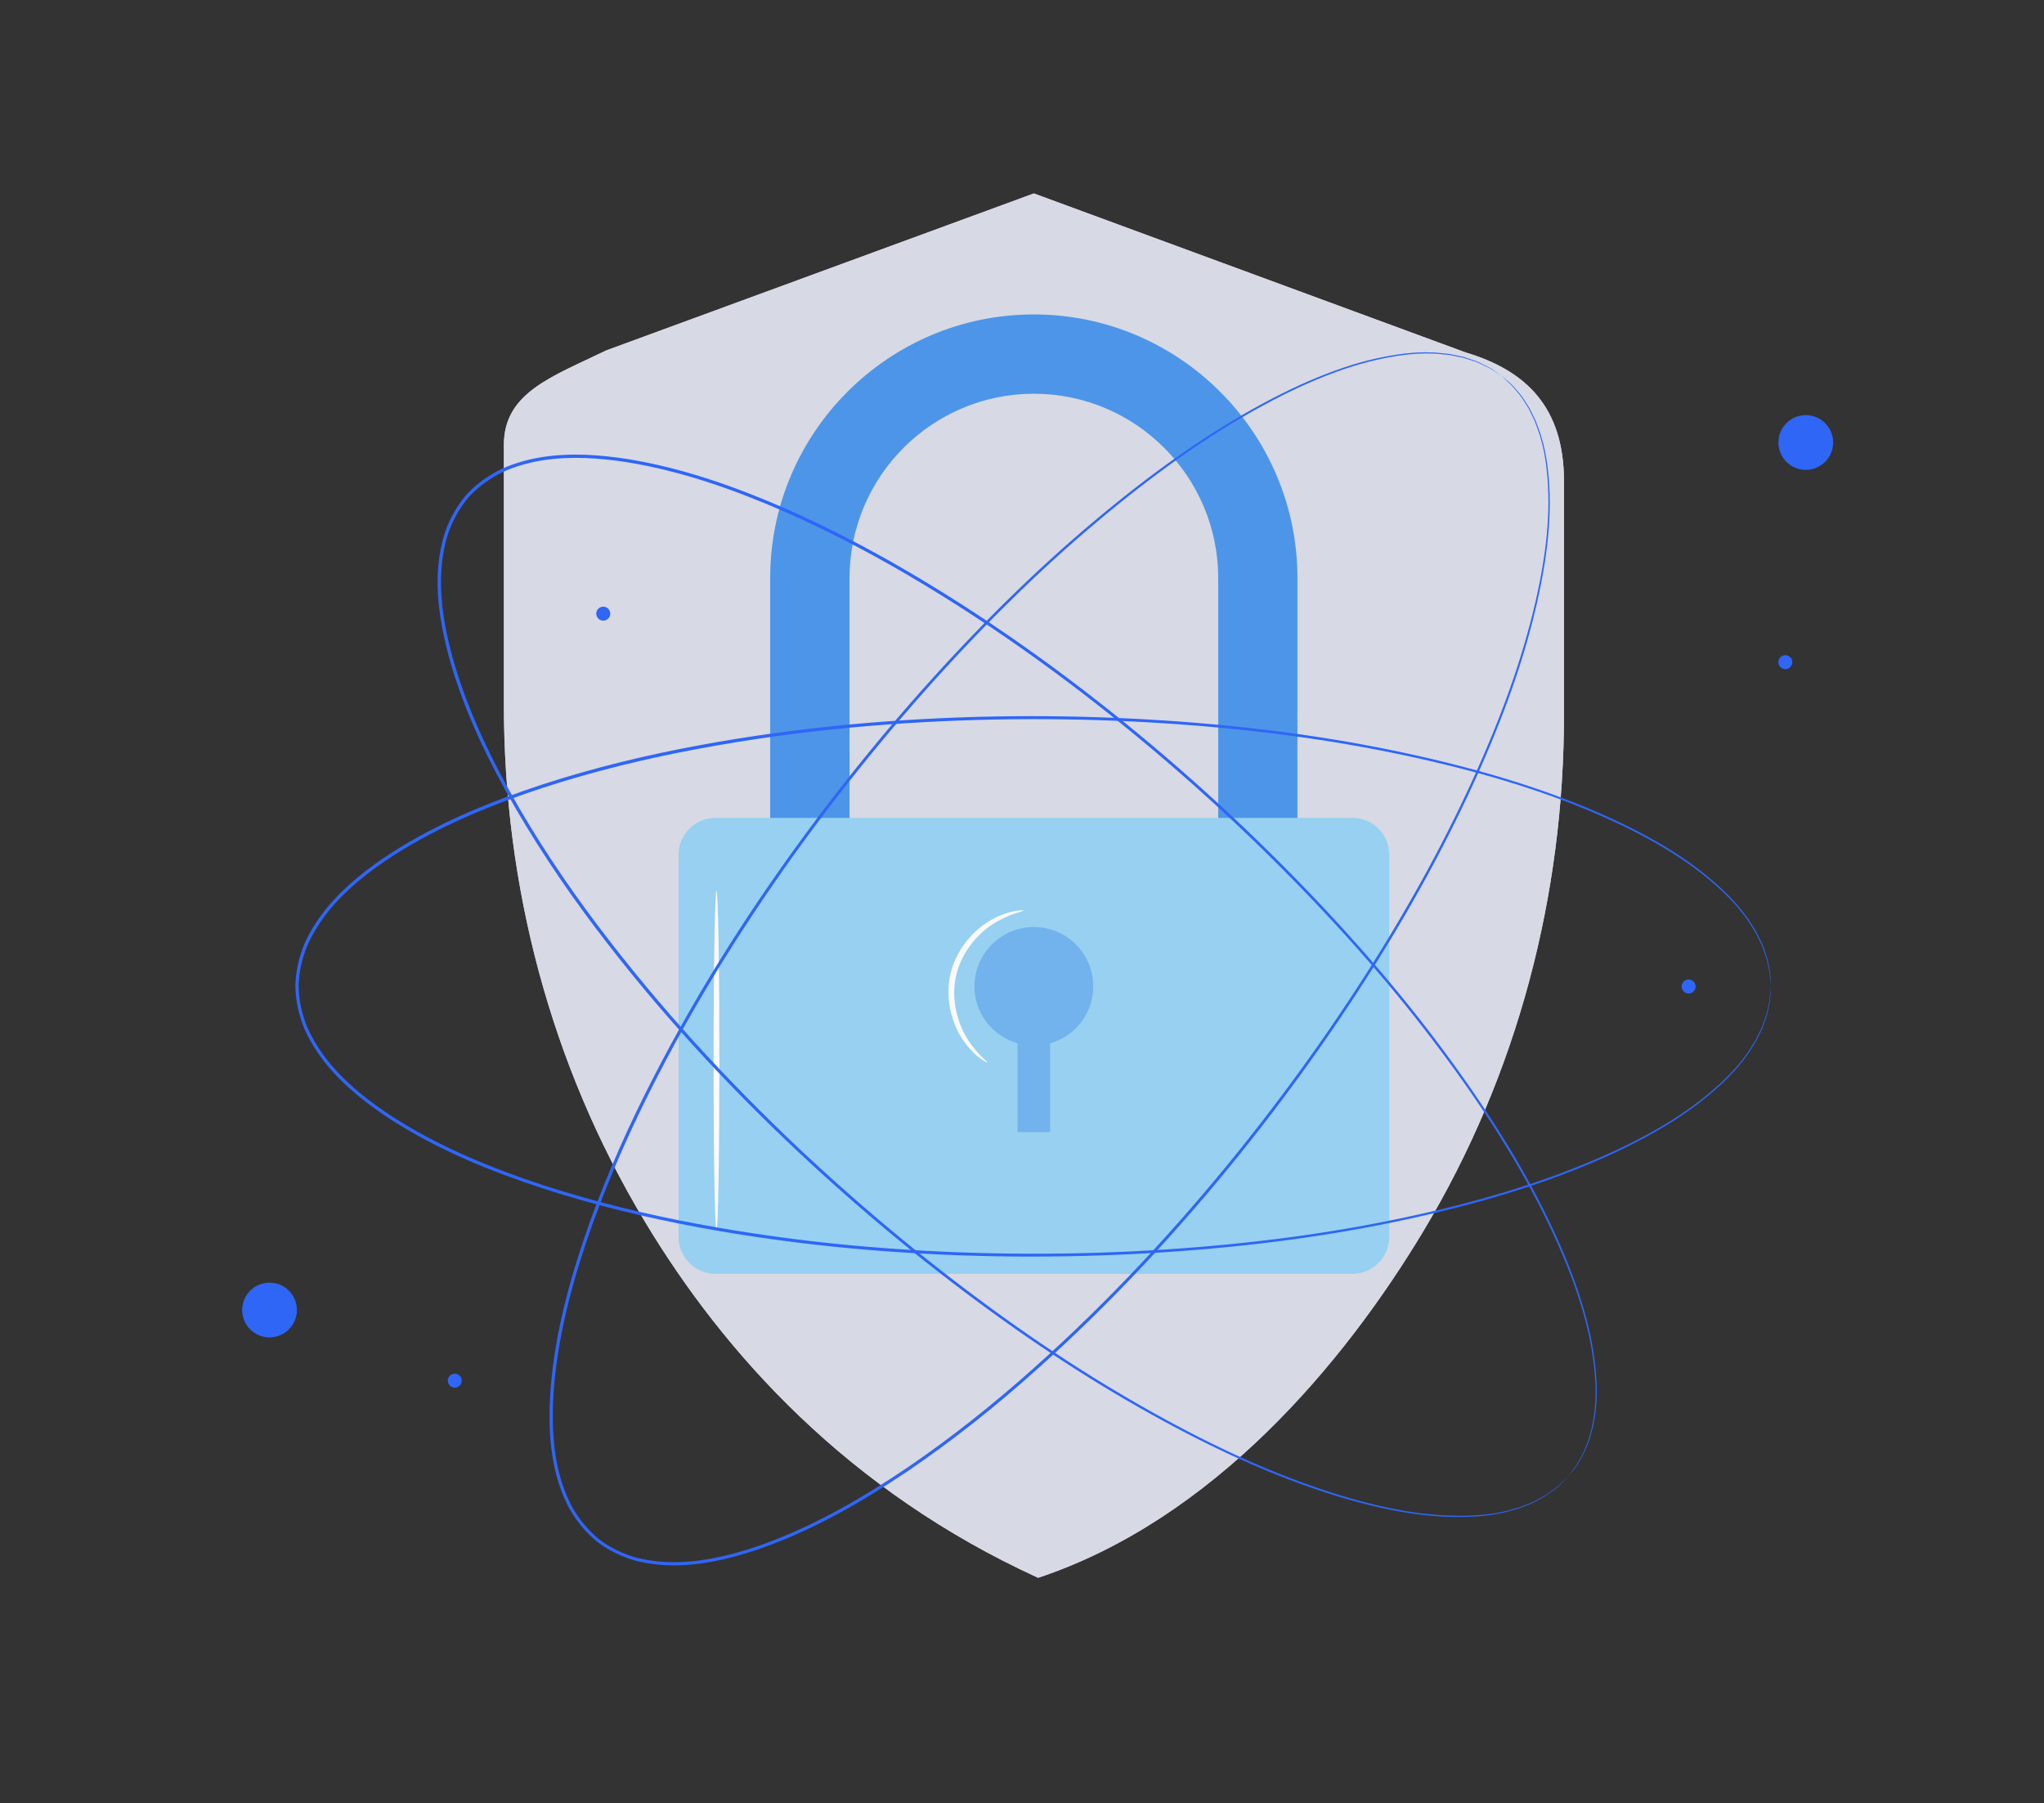 <svg width="322" height="284" viewBox="0 0 322 284" fill="none" xmlns="http://www.w3.org/2000/svg">
<rect x="0" y="0" width="322" height="284" fill="#333333" stroke="none"/>
<path d="M230.891 55.52L162.871 30.47L95.521 55.19C86.921 59.36 79.381 61.85 79.381 70.07V110.98C79.381 139.39 86.641 167.54 101.571 192.39C114.131 213.3 133.591 234.84 163.541 248.53C191.071 239.36 211.621 214.9 224.191 193.99C239.121 169.14 246.381 140.98 246.381 112.58V75.79C246.371 64.06 240.321 58.34 230.891 55.52Z" fill="#D7D9E4"/>
<path d="M230.891 55.52L162.871 30.47L95.521 55.19C86.921 59.36 79.381 61.85 79.381 70.07V110.98C79.381 139.39 86.641 167.54 101.571 192.39C114.131 213.3 133.591 234.84 163.541 248.53C191.071 239.36 211.621 214.9 224.191 193.99C239.121 169.14 246.381 140.98 246.381 112.58V75.79C246.371 64.06 240.321 58.34 230.891 55.52Z" fill="#D7D9E4"/>
<path d="M204.41 159.08H191.91V91.06C191.91 75.05 178.88 62.02 162.87 62.02C146.86 62.02 133.83 75.05 133.83 91.06V159.08H121.33V91.06C121.33 68.16 139.96 49.53 162.86 49.53C185.76 49.53 204.39 68.16 204.39 91.06V159.08H204.41Z" fill="#4D95E9"/>
<path d="M213.04 200.65H112.71C109.5 200.65 106.9 198.05 106.9 194.84V134.64C106.9 131.43 109.5 128.83 112.71 128.83H213.04C216.25 128.83 218.85 131.43 218.85 134.64V194.84C218.85 198.04 216.25 200.65 213.04 200.65Z" fill="#97D0F1"/>
<g opacity="0.5">
<path d="M172.231 155.381C172.231 150.211 168.041 146.021 162.871 146.021C157.701 146.021 153.511 150.211 153.511 155.381C153.511 159.661 156.401 163.22 160.311 164.34V178.331H165.421V164.34C169.351 163.22 172.231 159.651 172.231 155.381Z" fill="url(#paint0_linear_2636_16257)"/>
</g>
<path d="M112.87 193.83C112.61 193.83 112.41 181.85 112.41 167.08C112.41 152.3 112.62 140.33 112.87 140.33C113.13 140.33 113.33 152.31 113.33 167.08C113.33 181.86 113.13 193.83 112.87 193.83Z" fill="#FAFAFA"/>
<path d="M155.55 167.37C155.52 167.42 155.11 167.22 154.45 166.75C153.79 166.28 152.91 165.47 152.04 164.29C150.29 162 148.7 157.84 149.74 153.35C150.83 148.87 154.12 145.87 156.7 144.61C158.01 143.95 159.16 143.62 159.96 143.49C160.76 143.36 161.21 143.37 161.22 143.43C161.26 143.61 159.45 143.78 157.02 145.19C154.63 146.54 151.65 149.43 150.64 153.57C149.68 157.71 151.05 161.64 152.58 163.92C154.11 166.27 155.66 167.23 155.55 167.37Z" fill="#FAFAFA"/>
<path d="M246.96 232.66C246.96 232.66 247.23 232.28 247.77 231.57C247.91 231.39 248.06 231.19 248.23 230.97C248.38 230.74 248.52 230.47 248.69 230.18C249.02 229.6 249.43 228.95 249.72 228.12C249.88 227.71 250.07 227.29 250.23 226.83C250.36 226.36 250.5 225.87 250.64 225.35C250.81 224.84 250.89 224.28 250.98 223.7C251.06 223.12 251.21 222.52 251.23 221.88C251.5 219.34 251.34 216.38 250.83 213.11C249.82 206.55 247.03 198.82 242.77 190.42C238.52 182 232.66 172.95 225.47 163.52C218.27 154.08 209.62 144.33 199.67 134.54C189.71 124.76 178.44 114.94 165.8 105.63C159.48 100.98 152.81 96.48 145.78 92.23C138.76 87.98 131.35 84.01 123.54 80.57C115.73 77.17 107.49 74.22 98.8 72.81C94.47 72.14 90 71.82 85.61 72.49C83.42 72.83 81.26 73.42 79.24 74.34C77.24 75.31 75.41 76.61 73.89 78.25C72.43 79.94 71.35 81.91 70.6 84.01C69.93 86.13 69.57 88.34 69.49 90.55C69.32 94.99 70.15 99.4 71.31 103.63C73.69 112.11 77.57 119.96 81.83 127.34C86.14 134.71 90.92 141.62 95.95 148.11C100.97 154.61 106.21 160.73 111.54 166.48C122.23 177.98 133.27 188.06 144.12 196.84C154.98 205.61 165.65 213.1 175.85 219.17C186.04 225.24 195.7 230.03 204.55 233.3C213.38 236.58 221.37 238.46 228 238.72C231.31 238.85 234.27 238.68 236.76 238.12C237.39 238.03 237.97 237.8 238.54 237.66C239.11 237.51 239.65 237.36 240.14 237.13C240.64 236.93 241.11 236.74 241.57 236.56C242.01 236.35 242.4 236.11 242.79 235.9C243.58 235.52 244.18 235.04 244.71 234.64C244.97 234.44 245.23 234.27 245.44 234.09C245.64 233.9 245.82 233.72 245.98 233.57C246.62 232.97 246.96 232.66 246.96 232.66C246.96 232.66 246.64 232.99 246.01 233.63C245.85 233.79 245.67 233.97 245.47 234.16C245.26 234.34 245.01 234.52 244.74 234.72C244.21 235.12 243.61 235.61 242.82 236C242.44 236.21 242.04 236.45 241.6 236.67C241.15 236.86 240.67 237.05 240.17 237.26C239.68 237.49 239.13 237.64 238.56 237.8C237.99 237.95 237.41 238.18 236.77 238.27C234.27 238.85 231.29 239.04 227.97 238.92C221.31 238.69 213.28 236.83 204.42 233.57C195.54 230.32 185.86 225.55 175.64 219.49C165.41 213.42 154.72 205.94 143.83 197.18C132.96 188.4 121.89 178.32 111.17 166.81C105.82 161.05 100.57 154.93 95.54 148.42C90.5 141.92 85.7 134.99 81.38 127.6C77.1 120.2 73.2 112.32 70.8 103.77C69.64 99.51 68.79 95.06 68.96 90.54C69.04 88.28 69.41 86.03 70.1 83.85C70.86 81.7 71.99 79.66 73.49 77.91C75.06 76.21 76.96 74.87 79.01 73.87C81.09 72.93 83.3 72.32 85.53 71.98C90 71.3 94.52 71.63 98.88 72.31C107.64 73.73 115.91 76.7 123.75 80.11C131.58 83.56 139 87.54 146.04 91.81C153.08 96.07 159.76 100.59 166.09 105.25C178.74 114.58 190.02 124.43 199.98 134.24C209.93 144.06 218.58 153.83 225.77 163.3C232.96 172.76 238.8 181.85 243.04 190.3C247.28 198.73 250.05 206.49 251.04 213.09C251.53 216.38 251.69 219.36 251.4 221.91C251.38 222.55 251.21 223.15 251.13 223.74C251.04 224.32 250.95 224.88 250.77 225.4C250.62 225.92 250.48 226.42 250.35 226.89C250.18 227.35 249.99 227.77 249.82 228.18C249.52 229.01 249.1 229.66 248.76 230.24C248.59 230.52 248.45 230.8 248.29 231.03C248.12 231.25 247.96 231.45 247.82 231.62C247.25 232.31 246.96 232.66 246.96 232.66Z" fill="#2F66F6"/>
<path d="M278.97 155.39C278.97 155.39 278.92 154.93 278.85 154.04C278.83 153.82 278.81 153.57 278.79 153.29C278.75 153.02 278.67 152.72 278.61 152.4C278.47 151.75 278.34 150.99 278.01 150.18C277.86 149.77 277.72 149.33 277.54 148.88C277.32 148.44 277.1 147.98 276.86 147.5C276.64 147.01 276.34 146.53 276.02 146.04C275.69 145.55 275.41 145 275 144.51C273.51 142.43 271.42 140.33 268.86 138.23C263.74 134.01 256.52 130.09 247.75 126.66C238.97 123.21 228.58 120.35 216.93 118.1C205.28 115.85 192.33 114.33 178.39 113.65C164.45 112.98 149.5 113.16 133.87 114.62C126.06 115.36 118.08 116.44 110.01 117.95C101.94 119.45 93.77 121.42 85.65 124.05C77.56 126.72 69.44 129.99 62.02 134.73C58.34 137.11 54.79 139.85 51.96 143.27C50.55 144.98 49.34 146.86 48.43 148.89C47.59 150.95 47.08 153.14 47.04 155.37C47.08 157.6 47.58 159.8 48.42 161.85C49.33 163.88 50.53 165.76 51.95 167.47C54.78 170.9 58.33 173.63 62.01 176.02C69.43 180.76 77.55 184.04 85.64 186.71C93.76 189.34 101.93 191.31 110 192.81C118.07 194.32 126.05 195.4 133.86 196.14C149.49 197.6 164.44 197.78 178.38 197.11C192.32 196.43 205.27 194.91 216.92 192.66C228.57 190.41 238.96 187.55 247.74 184.1C256.51 180.67 263.73 176.75 268.85 172.53C271.41 170.43 273.5 168.33 274.99 166.25C275.4 165.76 275.68 165.21 276.01 164.72C276.33 164.23 276.64 163.75 276.85 163.26C277.09 162.78 277.32 162.32 277.53 161.88C277.71 161.43 277.85 160.99 278 160.58C278.33 159.77 278.46 159.01 278.6 158.36C278.67 158.04 278.74 157.74 278.78 157.47C278.8 157.19 278.82 156.94 278.84 156.72C278.92 155.84 278.97 155.39 278.97 155.39C278.97 155.39 278.96 155.85 278.9 156.74C278.89 156.97 278.87 157.22 278.85 157.49C278.82 157.77 278.74 158.06 278.68 158.39C278.55 159.04 278.43 159.81 278.1 160.63C277.95 161.04 277.82 161.49 277.64 161.94C277.43 162.38 277.2 162.85 276.97 163.33C276.75 163.83 276.45 164.31 276.13 164.81C275.8 165.3 275.52 165.86 275.11 166.35C273.63 168.45 271.53 170.57 268.98 172.69C263.85 176.95 256.63 180.91 247.85 184.37C239.06 187.85 228.66 190.74 217 193.02C205.33 195.3 192.37 196.84 178.41 197.54C164.45 198.23 149.48 198.07 133.82 196.62C125.99 195.88 118 194.81 109.91 193.3C101.82 191.8 93.63 189.83 85.48 187.19C77.36 184.52 69.21 181.23 61.73 176.45C58.02 174.04 54.43 171.28 51.55 167.8C50.11 166.06 48.88 164.13 47.95 162.05C47.09 159.94 46.57 157.67 46.53 155.36C46.57 153.05 47.09 150.79 47.96 148.67C48.89 146.58 50.13 144.66 51.57 142.92C54.46 139.44 58.05 136.68 61.75 134.28C69.23 129.51 77.38 126.22 85.5 123.55C93.64 120.91 101.83 118.94 109.92 117.44C118.01 115.93 126 114.86 133.83 114.12C149.48 112.67 164.46 112.51 178.41 113.2C192.37 113.9 205.33 115.44 217 117.72C228.66 120 239.07 122.89 247.86 126.37C256.64 129.84 263.87 133.79 268.99 138.05C271.55 140.17 273.64 142.29 275.13 144.39C275.54 144.88 275.82 145.44 276.15 145.93C276.47 146.43 276.77 146.91 276.99 147.41C277.23 147.9 277.45 148.36 277.66 148.8C277.84 149.25 277.98 149.7 278.12 150.11C278.45 150.93 278.57 151.69 278.7 152.35C278.76 152.68 278.84 152.97 278.87 153.25C278.89 153.53 278.9 153.78 278.92 154C278.96 154.93 278.97 155.39 278.97 155.39Z" fill="#2F66F6"/>
<path d="M236.56 59.2C236.56 59.2 236.17 58.96 235.42 58.47C235.23 58.35 235.02 58.21 234.79 58.06C234.55 57.92 234.27 57.8 233.97 57.66C233.37 57.37 232.69 57.01 231.85 56.78C231.43 56.65 231 56.49 230.53 56.36C230.05 56.26 229.55 56.16 229.02 56.05C228.5 55.92 227.94 55.87 227.35 55.82C226.76 55.78 226.16 55.67 225.52 55.69C222.97 55.59 220.02 55.96 216.8 56.7C210.32 58.16 202.81 61.47 194.72 66.3C186.62 71.12 177.99 77.59 169.07 85.41C160.15 93.24 151.02 102.54 141.94 113.14C132.87 123.75 123.85 135.67 115.43 148.92C111.23 155.55 107.19 162.51 103.44 169.82C99.68 177.12 96.23 184.78 93.34 192.81C90.49 200.84 88.11 209.26 87.31 218.03C86.94 222.4 86.93 226.88 87.89 231.22C88.38 233.38 89.12 235.49 90.17 237.45C91.28 239.37 92.7 241.12 94.44 242.52C96.23 243.86 98.27 244.81 100.41 245.4C102.57 245.92 104.8 246.13 107.02 246.06C111.46 245.92 115.8 244.79 119.94 243.35C128.23 240.39 135.8 235.98 142.87 231.22C149.93 226.42 156.49 221.17 162.62 215.71C168.76 210.26 174.5 204.61 179.87 198.89C190.6 187.44 199.9 175.72 207.91 164.3C215.91 152.86 222.64 141.7 228 131.11C233.36 120.52 237.47 110.56 240.12 101.51C242.78 92.48 244.11 84.37 243.91 77.74C243.81 74.43 243.44 71.49 242.71 69.04C242.58 68.42 242.31 67.86 242.13 67.3C241.94 66.74 241.75 66.21 241.49 65.74C241.26 65.26 241.03 64.79 240.82 64.36C240.58 63.94 240.31 63.56 240.08 63.19C239.64 62.43 239.12 61.86 238.7 61.36C238.48 61.11 238.3 60.87 238.1 60.67C237.89 60.48 237.71 60.32 237.54 60.16C236.89 59.52 236.56 59.2 236.56 59.2C236.56 59.2 236.91 59.49 237.59 60.08C237.76 60.23 237.95 60.39 238.16 60.58C238.36 60.78 238.55 61.02 238.77 61.27C239.2 61.77 239.74 62.34 240.18 63.1C240.42 63.47 240.69 63.85 240.93 64.27C241.15 64.71 241.38 65.17 241.62 65.66C241.88 66.14 242.08 66.67 242.27 67.23C242.46 67.79 242.73 68.35 242.86 68.98C243.61 71.44 244 74.39 244.12 77.71C244.35 84.37 243.04 92.51 240.41 101.57C237.78 110.65 233.69 120.64 228.34 131.26C222.99 141.88 216.27 153.07 208.27 164.53C200.26 175.98 190.96 187.72 180.22 199.2C174.84 204.93 169.1 210.59 162.95 216.06C156.81 221.54 150.23 226.8 143.16 231.62C136.07 236.4 128.48 240.83 120.12 243.81C115.95 245.27 111.57 246.41 107.04 246.56C104.78 246.63 102.51 246.42 100.29 245.88C98.09 245.27 95.98 244.29 94.13 242.9C92.33 241.45 90.86 239.65 89.72 237.67C88.64 235.66 87.88 233.5 87.39 231.3C86.41 226.88 86.43 222.36 86.8 217.96C87.61 209.12 90.01 200.67 92.87 192.62C95.77 184.57 99.23 176.89 103.01 169.58C106.77 162.26 110.82 155.29 115.03 148.65C123.47 135.39 132.52 123.46 141.61 112.85C150.72 102.25 159.88 92.95 168.83 85.12C177.78 77.3 186.44 70.84 194.57 66.03C202.69 61.21 210.24 57.92 216.75 56.48C220 55.76 222.96 55.4 225.52 55.52C226.16 55.5 226.77 55.62 227.36 55.66C227.95 55.71 228.51 55.77 229.04 55.9C229.57 56.01 230.07 56.12 230.55 56.22C231.02 56.36 231.46 56.52 231.87 56.66C232.72 56.9 233.4 57.28 233.99 57.57C234.29 57.72 234.57 57.85 234.81 57.99C235.04 58.15 235.25 58.29 235.43 58.42C236.19 58.93 236.56 59.2 236.56 59.2Z" fill="#2F66F6"/>
<path d="M45.51 203.3C47.19 204.98 47.19 207.71 45.51 209.4C43.83 211.08 41.1 211.08 39.41 209.4C37.73 207.72 37.73 204.99 39.41 203.3C41.1 201.62 43.83 201.62 45.51 203.3Z" fill="#2F66F6"/>
<path d="M288.78 69.7C288.78 72.08 286.85 74.01 284.47 74.01C282.09 74.01 280.16 72.08 280.16 69.7C280.16 67.32 282.09 65.39 284.47 65.39C286.85 65.39 288.78 67.31 288.78 69.7Z" fill="#2F66F6"/>
<path d="M72.74 217.48C72.74 218.09 72.25 218.58 71.64 218.58C71.03 218.58 70.54 218.09 70.54 217.48C70.54 216.87 71.03 216.38 71.64 216.38C72.25 216.38 72.74 216.87 72.74 217.48Z" fill="#2F66F6"/>
<path d="M96.131 96.66C96.131 97.27 95.641 97.76 95.031 97.76C94.421 97.76 93.931 97.27 93.931 96.66C93.931 96.05 94.421 95.56 95.031 95.56C95.641 95.56 96.131 96.05 96.131 96.66Z" fill="#2F66F6"/>
<path d="M267.12 155.39C267.12 156 266.63 156.49 266.02 156.49C265.41 156.49 264.92 156 264.92 155.39C264.92 154.78 265.41 154.29 266.02 154.29C266.63 154.29 267.12 154.78 267.12 155.39Z" fill="#2F66F6"/>
<path d="M282.35 104.3C282.35 104.91 281.86 105.4 281.25 105.4C280.64 105.4 280.15 104.91 280.15 104.3C280.15 103.69 280.64 103.2 281.25 103.2C281.86 103.21 282.35 103.7 282.35 104.3Z" fill="#2F66F6"/>
<defs>
<linearGradient id="paint0_linear_2636_16257" x1="153.518" y1="162.174" x2="172.232" y2="162.174" gradientUnits="userSpaceOnUse">
<stop stop-color="#4D95E9"/>
<stop offset="0.032" stop-color="#4D95E9"/>
<stop offset="1" stop-color="#4D95E9"/>
</linearGradient>
</defs>
</svg>
